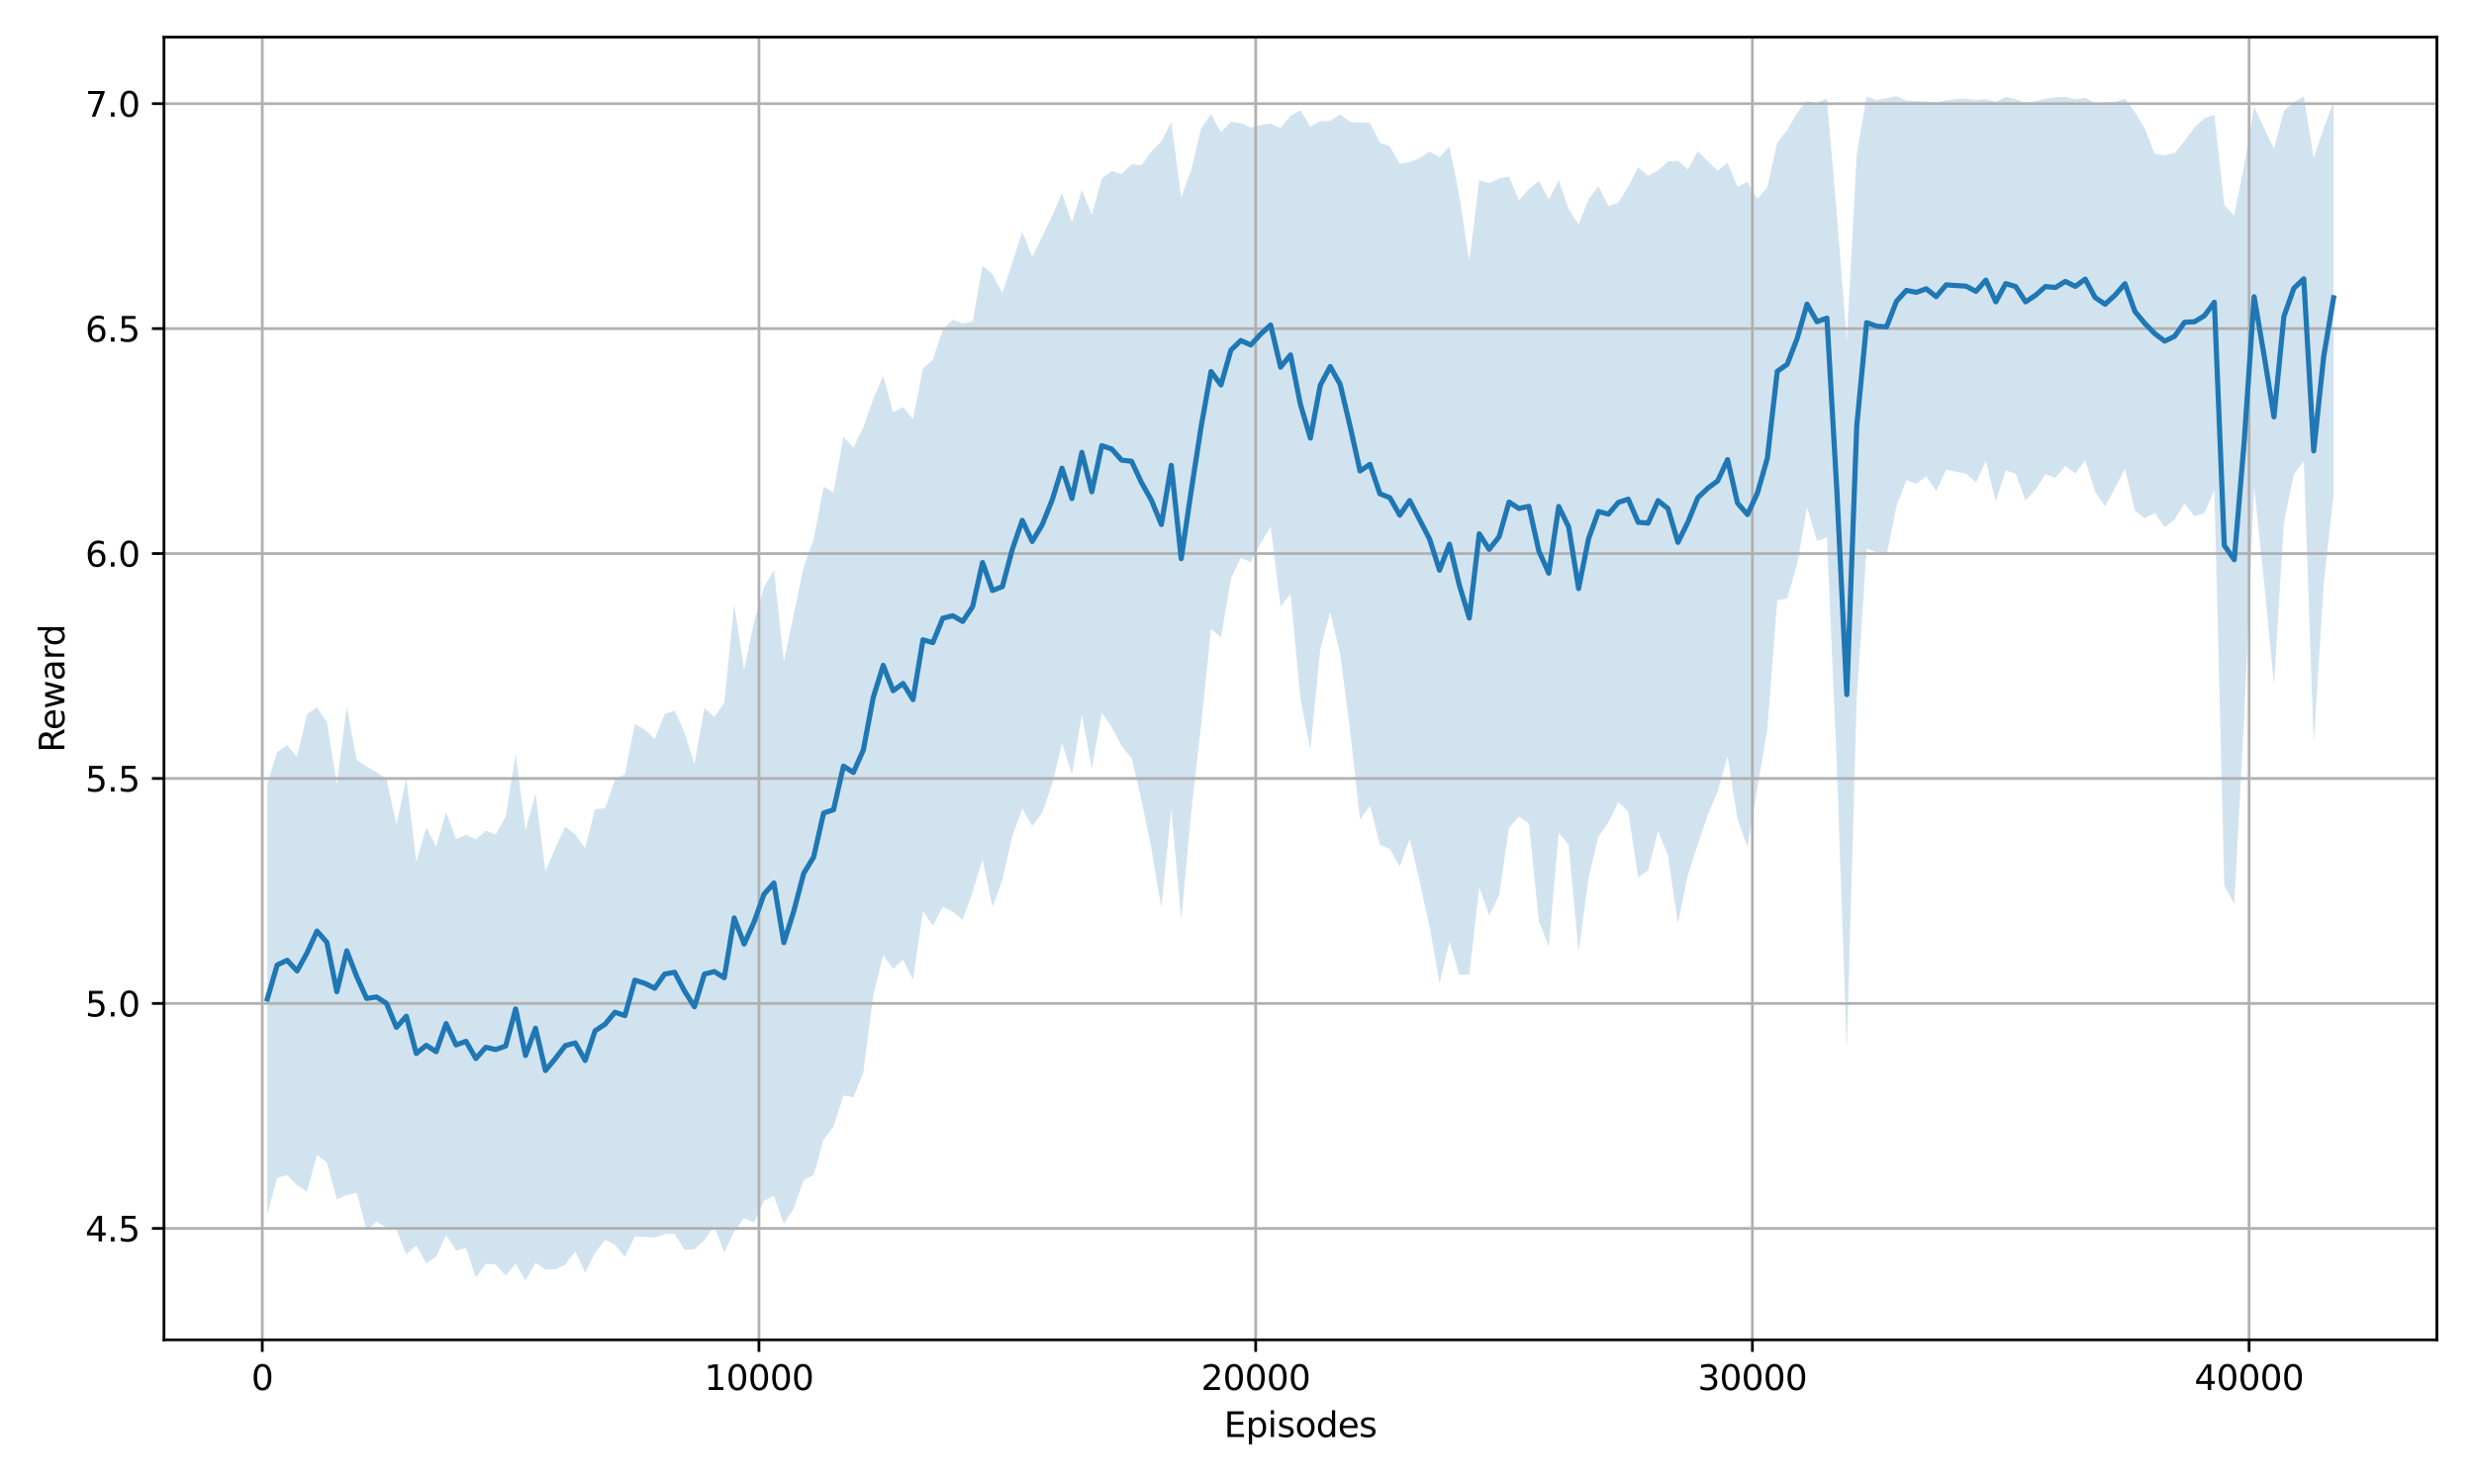 <?xml version="1.0" encoding="utf-8" standalone="no"?>
<!DOCTYPE svg PUBLIC "-//W3C//DTD SVG 1.1//EN"
  "http://www.w3.org/Graphics/SVG/1.1/DTD/svg11.dtd">
<svg xmlns:xlink="http://www.w3.org/1999/xlink" width="720pt" height="432pt" viewBox="0 0 720 432" xmlns="http://www.w3.org/2000/svg" version="1.1">
 <defs>
  <style type="text/css">*{stroke-linejoin: round; stroke-linecap: butt}</style>
 </defs>
 <g id="figure_1">
  <g id="patch_1">
   <path d="M 0 432 
L 720 432 
L 720 0 
L 0 0 
z
" style="fill: #ffffff"/>
  </g>
  <g id="axes_1">
   <g id="patch_2">
    <path d="M 47.72 390.04 
L 709.2 390.04 
L 709.2 10.8 
L 47.72 10.8 
z
" style="fill: #ffffff"/>
   </g>
   <g id="FillBetweenPolyCollection_1">
    <path d="M 77.787 228.008 
L 77.787 353.588 
L 80.678 342.852 
L 83.569 342.125 
L 86.461 344.991 
L 89.352 346.868 
L 92.243 336.212 
L 95.134 338.436 
L 98.025 349.111 
L 100.916 347.855 
L 103.807 347.301 
L 106.698 358.129 
L 109.589 355.634 
L 112.48 357.41 
L 115.371 358.025 
L 118.262 365.131 
L 121.154 362.555 
L 124.045 367.742 
L 126.936 365.842 
L 129.827 359.519 
L 132.718 364.079 
L 135.609 363.267 
L 138.5 371.876 
L 141.391 367.888 
L 144.282 368.148 
L 147.173 371.3 
L 150.064 367.909 
L 152.955 372.802 
L 155.847 367.596 
L 158.738 369.546 
L 161.629 369.468 
L 164.52 368.167 
L 167.411 364.264 
L 170.302 370.484 
L 173.193 364.607 
L 176.084 360.997 
L 178.975 362.349 
L 181.866 365.91 
L 184.757 359.937 
L 187.648 360.055 
L 190.54 360.286 
L 193.431 359.275 
L 196.322 359.156 
L 199.213 363.816 
L 202.104 363.679 
L 204.995 361.039 
L 207.886 356.949 
L 210.777 364.62 
L 213.668 358.439 
L 216.559 354.582 
L 219.45 355.859 
L 222.341 349.57 
L 225.233 348.153 
L 228.124 356.262 
L 231.015 351.742 
L 233.906 343.481 
L 236.797 342.047 
L 239.688 331.713 
L 242.579 328.037 
L 245.47 318.893 
L 248.361 319.46 
L 251.252 312.202 
L 254.143 289.832 
L 257.034 278.042 
L 259.926 282.138 
L 262.817 279.395 
L 265.708 285.258 
L 268.599 265.295 
L 271.49 269.419 
L 274.381 263.984 
L 277.272 265.442 
L 280.163 267.7 
L 283.054 259.596 
L 285.945 250.246 
L 288.836 263.954 
L 291.727 256.178 
L 294.619 243.372 
L 297.51 235.413 
L 300.401 240.47 
L 303.292 236.678 
L 306.183 228.355 
L 309.074 216.349 
L 311.965 225.46 
L 314.856 208.053 
L 317.747 223.768 
L 320.638 207.432 
L 323.529 211.642 
L 326.42 217.17 
L 329.312 220.724 
L 332.203 232.891 
L 335.094 247.127 
L 337.985 264.197 
L 340.876 235.467 
L 343.767 267.836 
L 346.658 236.521 
L 349.549 211.157 
L 352.44 183.062 
L 355.331 185.604 
L 358.222 168.422 
L 361.113 162.404 
L 364.005 163.651 
L 366.896 158.119 
L 369.787 153.247 
L 372.678 176.493 
L 375.569 172.954 
L 378.46 203.346 
L 381.351 218.182 
L 384.242 188.992 
L 387.133 178.191 
L 390.024 190.487 
L 392.915 212.707 
L 395.807 238.549 
L 398.698 234.559 
L 401.589 245.955 
L 404.48 247.112 
L 407.371 252.252 
L 410.262 244.23 
L 413.153 256.658 
L 416.044 269.677 
L 418.935 286.202 
L 421.826 274.216 
L 424.717 283.779 
L 427.608 283.708 
L 430.5 258.314 
L 433.391 266.54 
L 436.282 260.542 
L 439.173 240.912 
L 442.064 237.715 
L 444.955 239.769 
L 447.846 268.091 
L 450.737 275.592 
L 453.628 242.462 
L 456.519 245.867 
L 459.41 277.268 
L 462.301 255.637 
L 465.193 243.541 
L 468.084 239.379 
L 470.975 233.487 
L 473.866 236.352 
L 476.757 255.396 
L 479.648 253.349 
L 482.539 241.87 
L 485.43 249.089 
L 488.321 268.98 
L 491.212 254.726 
L 494.103 245.824 
L 496.994 237.309 
L 499.886 230.31 
L 502.777 220.237 
L 505.668 238.502 
L 508.559 246.604 
L 511.45 229.241 
L 514.341 212.365 
L 517.232 174.724 
L 520.123 174.212 
L 523.014 164.285 
L 525.905 147.657 
L 528.796 157.422 
L 531.687 156.452 
L 534.579 223.266 
L 537.47 305.355 
L 540.361 203.205 
L 543.252 159.714 
L 546.143 160.785 
L 549.034 161.735 
L 551.925 147.377 
L 554.816 139.765 
L 557.707 140.831 
L 560.598 138.574 
L 563.489 142.898 
L 566.38 136.696 
L 569.272 137.349 
L 572.163 137.885 
L 575.054 140.493 
L 577.945 134.206 
L 580.836 146.06 
L 583.727 136.916 
L 586.618 137.953 
L 589.509 145.775 
L 592.4 142.482 
L 595.291 138.035 
L 598.182 139.089 
L 601.073 135.645 
L 603.965 137.804 
L 606.856 134.05 
L 609.747 143.174 
L 612.638 147.395 
L 615.529 142.078 
L 618.42 136.428 
L 621.311 148.669 
L 624.202 150.851 
L 627.093 149.399 
L 629.984 153.436 
L 632.875 151.204 
L 635.766 146.597 
L 638.658 150.249 
L 641.549 149.386 
L 644.44 142.563 
L 647.331 257.835 
L 650.222 263.209 
L 653.113 209.195 
L 656.004 141.726 
L 658.895 169.417 
L 661.786 199.352 
L 664.677 152.046 
L 667.568 138.105 
L 670.459 134.297 
L 673.351 216.538 
L 676.242 170.442 
L 679.133 143.737 
L 679.133 29.63 
L 679.133 29.63 
L 676.242 37.306 
L 673.351 45.987 
L 670.459 28.065 
L 667.568 29.725 
L 664.677 32.225 
L 661.786 43.373 
L 658.895 37.249 
L 656.004 31.064 
L 653.113 48.078 
L 650.222 62.661 
L 647.331 59.716 
L 644.44 33.429 
L 641.549 34.425 
L 638.658 37.095 
L 635.766 41.033 
L 632.875 44.605 
L 629.984 45.173 
L 627.093 44.834 
L 624.202 37.46 
L 621.311 32.639 
L 618.42 28.735 
L 615.529 29.78 
L 612.638 29.742 
L 609.747 30.075 
L 606.856 28.462 
L 603.965 28.922 
L 601.073 28.21 
L 598.182 28.309 
L 595.291 28.762 
L 592.4 29.418 
L 589.509 29.972 
L 586.618 28.875 
L 583.727 28.207 
L 580.836 29.655 
L 577.945 28.872 
L 575.054 29.132 
L 572.163 28.721 
L 569.272 28.846 
L 566.38 29.155 
L 563.489 29.82 
L 560.598 29.556 
L 557.707 29.38 
L 554.816 29.297 
L 551.925 28.038 
L 549.034 28.586 
L 546.143 29.142 
L 543.252 28.113 
L 540.361 44.889 
L 537.47 99.042 
L 534.579 62.538 
L 531.687 28.736 
L 528.796 29.885 
L 525.905 29.414 
L 523.014 32.81 
L 520.123 37.884 
L 517.232 41.455 
L 514.341 54.494 
L 511.45 57.875 
L 508.559 52.948 
L 505.668 54.401 
L 502.777 47.354 
L 499.886 49.676 
L 496.994 46.937 
L 494.103 43.962 
L 491.212 49.335 
L 488.321 46.793 
L 485.43 46.997 
L 482.539 49.616 
L 479.648 51.197 
L 476.757 48.676 
L 473.866 54.27 
L 470.975 59.033 
L 468.084 59.98 
L 465.193 54.21 
L 462.301 58.089 
L 459.41 65.392 
L 456.519 60.891 
L 453.628 52.442 
L 450.737 58.117 
L 447.846 52.688 
L 444.955 55.02 
L 442.064 58.329 
L 439.173 51.398 
L 436.282 51.936 
L 433.391 53.308 
L 430.5 52.484 
L 427.608 76.099 
L 424.717 56.965 
L 421.826 42.617 
L 418.935 45.769 
L 416.044 44.136 
L 413.153 45.993 
L 410.262 47.197 
L 407.371 47.675 
L 404.48 42.615 
L 401.589 41.541 
L 398.698 35.784 
L 395.807 35.637 
L 392.915 35.481 
L 390.024 33.278 
L 387.133 35.21 
L 384.242 35.267 
L 381.351 36.869 
L 378.46 32.127 
L 375.569 33.689 
L 372.678 37.246 
L 369.787 35.961 
L 366.896 36.383 
L 364.005 37.201 
L 361.113 35.854 
L 358.222 35.425 
L 355.331 38.512 
L 352.44 33.25 
L 349.549 37.359 
L 346.658 49.474 
L 343.767 57.412 
L 340.876 35.491 
L 337.985 41.177 
L 335.094 44.121 
L 332.203 48.096 
L 329.312 47.835 
L 326.42 50.727 
L 323.529 49.778 
L 320.638 52.017 
L 317.747 62.547 
L 314.856 55.311 
L 311.965 64.818 
L 309.074 56.236 
L 306.183 62.875 
L 303.292 68.899 
L 300.401 74.789 
L 297.51 67.537 
L 294.619 76.392 
L 291.727 85.355 
L 288.836 79.831 
L 285.945 77.262 
L 283.054 93.598 
L 280.163 94.13 
L 277.272 93.049 
L 274.381 95.937 
L 271.49 104.703 
L 268.599 107.224 
L 265.708 122.05 
L 262.817 118.52 
L 259.926 119.995 
L 257.034 109.343 
L 254.143 116.155 
L 251.252 124.429 
L 248.361 130.254 
L 245.47 127.162 
L 242.579 143.388 
L 239.688 141.658 
L 236.797 156.898 
L 233.906 164.979 
L 231.015 178.728 
L 228.124 192.577 
L 225.233 165.93 
L 222.341 171.044 
L 219.45 180.955 
L 216.559 195.037 
L 213.668 176.006 
L 210.777 204.612 
L 207.886 208.694 
L 204.995 206.081 
L 202.104 222.469 
L 199.213 213.145 
L 196.322 206.884 
L 193.431 207.829 
L 190.54 215.06 
L 187.648 212.434 
L 184.757 210.75 
L 181.866 225.415 
L 178.975 226.972 
L 176.084 235.326 
L 173.193 235.52 
L 170.302 246.93 
L 167.411 242.945 
L 164.52 240.59 
L 161.629 246.81 
L 158.738 253.732 
L 155.847 231.041 
L 152.955 241.687 
L 150.064 219.516 
L 147.173 237.682 
L 144.282 242.938 
L 141.391 241.822 
L 138.5 244.403 
L 135.609 243.008 
L 132.718 244.29 
L 129.827 236.438 
L 126.936 246.459 
L 124.045 240.863 
L 121.154 250.805 
L 118.262 226.537 
L 115.371 240.107 
L 112.48 226.783 
L 109.589 224.803 
L 106.698 223.162 
L 103.807 221.26 
L 100.916 205.739 
L 98.025 228.257 
L 95.134 210.188 
L 92.243 205.881 
L 89.352 207.914 
L 86.461 220.318 
L 83.569 216.97 
L 80.678 218.939 
L 77.787 228.008 
z
" clip-path="url(#p23dc514d2a)" style="fill: #1f77b4; fill-opacity: 0.2"/>
   </g>
   <g id="matplotlib.axis_1">
    <g id="xtick_1">
     <g id="line2d_1">
      <path d="M 76.327 390.04 
L 76.327 10.8 
" clip-path="url(#p23dc514d2a)" style="fill: none; stroke: #b0b0b0; stroke-width: 0.8; stroke-linecap: square"/>
     </g>
     <g id="line2d_2">
      <defs>
       <path id="mf9e088413e" d="M 0 0 
L 0 3.5 
" style="stroke: #000000; stroke-width: 0.8"/>
      </defs>
      <g>
       <use xlink:href="#mf9e088413e" x="76.327" y="390.04" style="stroke: #000000; stroke-width: 0.8"/>
      </g>
     </g>
     <g id="text_1">
      <!-- 0 -->
      <g transform="translate(73.146 404.638) scale(0.1 -0.1)">
       <defs>
        <path id="DejaVuSans-30" d="M 2034 4250 
Q 1547 4250 1301 3770 
Q 1056 3291 1056 2328 
Q 1056 1369 1301 889 
Q 1547 409 2034 409 
Q 2525 409 2770 889 
Q 3016 1369 3016 2328 
Q 3016 3291 2770 3770 
Q 2525 4250 2034 4250 
z
M 2034 4750 
Q 2819 4750 3233 4129 
Q 3647 3509 3647 2328 
Q 3647 1150 3233 529 
Q 2819 -91 2034 -91 
Q 1250 -91 836 529 
Q 422 1150 422 2328 
Q 422 3509 836 4129 
Q 1250 4750 2034 4750 
z
" transform="scale(0.016)"/>
       </defs>
       <use xlink:href="#DejaVuSans-30"/>
      </g>
     </g>
    </g>
    <g id="xtick_2">
     <g id="line2d_3">
      <path d="M 220.881 390.04 
L 220.881 10.8 
" clip-path="url(#p23dc514d2a)" style="fill: none; stroke: #b0b0b0; stroke-width: 0.8; stroke-linecap: square"/>
     </g>
     <g id="line2d_4">
      <g>
       <use xlink:href="#mf9e088413e" x="220.881" y="390.04" style="stroke: #000000; stroke-width: 0.8"/>
      </g>
     </g>
     <g id="text_2">
      <!-- 10000 -->
      <g transform="translate(204.975 404.638) scale(0.1 -0.1)">
       <defs>
        <path id="DejaVuSans-31" d="M 794 531 
L 1825 531 
L 1825 4091 
L 703 3866 
L 703 4441 
L 1819 4666 
L 2450 4666 
L 2450 531 
L 3481 531 
L 3481 0 
L 794 0 
L 794 531 
z
" transform="scale(0.016)"/>
       </defs>
       <use xlink:href="#DejaVuSans-31"/>
       <use xlink:href="#DejaVuSans-30" transform="translate(63.623 0)"/>
       <use xlink:href="#DejaVuSans-30" transform="translate(127.246 0)"/>
       <use xlink:href="#DejaVuSans-30" transform="translate(190.869 0)"/>
       <use xlink:href="#DejaVuSans-30" transform="translate(254.492 0)"/>
      </g>
     </g>
    </g>
    <g id="xtick_3">
     <g id="line2d_5">
      <path d="M 365.436 390.04 
L 365.436 10.8 
" clip-path="url(#p23dc514d2a)" style="fill: none; stroke: #b0b0b0; stroke-width: 0.8; stroke-linecap: square"/>
     </g>
     <g id="line2d_6">
      <g>
       <use xlink:href="#mf9e088413e" x="365.436" y="390.04" style="stroke: #000000; stroke-width: 0.8"/>
      </g>
     </g>
     <g id="text_3">
      <!-- 20000 -->
      <g transform="translate(349.529 404.638) scale(0.1 -0.1)">
       <defs>
        <path id="DejaVuSans-32" d="M 1228 531 
L 3431 531 
L 3431 0 
L 469 0 
L 469 531 
Q 828 903 1448 1529 
Q 2069 2156 2228 2338 
Q 2531 2678 2651 2914 
Q 2772 3150 2772 3378 
Q 2772 3750 2511 3984 
Q 2250 4219 1831 4219 
Q 1534 4219 1204 4116 
Q 875 4013 500 3803 
L 500 4441 
Q 881 4594 1212 4672 
Q 1544 4750 1819 4750 
Q 2544 4750 2975 4387 
Q 3406 4025 3406 3419 
Q 3406 3131 3298 2873 
Q 3191 2616 2906 2266 
Q 2828 2175 2409 1742 
Q 1991 1309 1228 531 
z
" transform="scale(0.016)"/>
       </defs>
       <use xlink:href="#DejaVuSans-32"/>
       <use xlink:href="#DejaVuSans-30" transform="translate(63.623 0)"/>
       <use xlink:href="#DejaVuSans-30" transform="translate(127.246 0)"/>
       <use xlink:href="#DejaVuSans-30" transform="translate(190.869 0)"/>
       <use xlink:href="#DejaVuSans-30" transform="translate(254.492 0)"/>
      </g>
     </g>
    </g>
    <g id="xtick_4">
     <g id="line2d_7">
      <path d="M 509.99 390.04 
L 509.99 10.8 
" clip-path="url(#p23dc514d2a)" style="fill: none; stroke: #b0b0b0; stroke-width: 0.8; stroke-linecap: square"/>
     </g>
     <g id="line2d_8">
      <g>
       <use xlink:href="#mf9e088413e" x="509.99" y="390.04" style="stroke: #000000; stroke-width: 0.8"/>
      </g>
     </g>
     <g id="text_4">
      <!-- 30000 -->
      <g transform="translate(494.084 404.638) scale(0.1 -0.1)">
       <defs>
        <path id="DejaVuSans-33" d="M 2597 2516 
Q 3050 2419 3304 2112 
Q 3559 1806 3559 1356 
Q 3559 666 3084 287 
Q 2609 -91 1734 -91 
Q 1441 -91 1130 -33 
Q 819 25 488 141 
L 488 750 
Q 750 597 1062 519 
Q 1375 441 1716 441 
Q 2309 441 2620 675 
Q 2931 909 2931 1356 
Q 2931 1769 2642 2001 
Q 2353 2234 1838 2234 
L 1294 2234 
L 1294 2753 
L 1863 2753 
Q 2328 2753 2575 2939 
Q 2822 3125 2822 3475 
Q 2822 3834 2567 4026 
Q 2313 4219 1838 4219 
Q 1578 4219 1281 4162 
Q 984 4106 628 3988 
L 628 4550 
Q 988 4650 1302 4700 
Q 1616 4750 1894 4750 
Q 2613 4750 3031 4423 
Q 3450 4097 3450 3541 
Q 3450 3153 3228 2886 
Q 3006 2619 2597 2516 
z
" transform="scale(0.016)"/>
       </defs>
       <use xlink:href="#DejaVuSans-33"/>
       <use xlink:href="#DejaVuSans-30" transform="translate(63.623 0)"/>
       <use xlink:href="#DejaVuSans-30" transform="translate(127.246 0)"/>
       <use xlink:href="#DejaVuSans-30" transform="translate(190.869 0)"/>
       <use xlink:href="#DejaVuSans-30" transform="translate(254.492 0)"/>
      </g>
     </g>
    </g>
    <g id="xtick_5">
     <g id="line2d_9">
      <path d="M 654.544 390.04 
L 654.544 10.8 
" clip-path="url(#p23dc514d2a)" style="fill: none; stroke: #b0b0b0; stroke-width: 0.8; stroke-linecap: square"/>
     </g>
     <g id="line2d_10">
      <g>
       <use xlink:href="#mf9e088413e" x="654.544" y="390.04" style="stroke: #000000; stroke-width: 0.8"/>
      </g>
     </g>
     <g id="text_5">
      <!-- 40000 -->
      <g transform="translate(638.638 404.638) scale(0.1 -0.1)">
       <defs>
        <path id="DejaVuSans-34" d="M 2419 4116 
L 825 1625 
L 2419 1625 
L 2419 4116 
z
M 2253 4666 
L 3047 4666 
L 3047 1625 
L 3713 1625 
L 3713 1100 
L 3047 1100 
L 3047 0 
L 2419 0 
L 2419 1100 
L 313 1100 
L 313 1709 
L 2253 4666 
z
" transform="scale(0.016)"/>
       </defs>
       <use xlink:href="#DejaVuSans-34"/>
       <use xlink:href="#DejaVuSans-30" transform="translate(63.623 0)"/>
       <use xlink:href="#DejaVuSans-30" transform="translate(127.246 0)"/>
       <use xlink:href="#DejaVuSans-30" transform="translate(190.869 0)"/>
       <use xlink:href="#DejaVuSans-30" transform="translate(254.492 0)"/>
      </g>
     </g>
    </g>
    <g id="text_6">
     <!-- Episodes -->
     <g transform="translate(356.218 418.317) scale(0.1 -0.1)">
      <defs>
       <path id="DejaVuSans-45" d="M 628 4666 
L 3578 4666 
L 3578 4134 
L 1259 4134 
L 1259 2753 
L 3481 2753 
L 3481 2222 
L 1259 2222 
L 1259 531 
L 3634 531 
L 3634 0 
L 628 0 
L 628 4666 
z
" transform="scale(0.016)"/>
       <path id="DejaVuSans-70" d="M 1159 525 
L 1159 -1331 
L 581 -1331 
L 581 3500 
L 1159 3500 
L 1159 2969 
Q 1341 3281 1617 3432 
Q 1894 3584 2278 3584 
Q 2916 3584 3314 3078 
Q 3713 2572 3713 1747 
Q 3713 922 3314 415 
Q 2916 -91 2278 -91 
Q 1894 -91 1617 61 
Q 1341 213 1159 525 
z
M 3116 1747 
Q 3116 2381 2855 2742 
Q 2594 3103 2138 3103 
Q 1681 3103 1420 2742 
Q 1159 2381 1159 1747 
Q 1159 1113 1420 752 
Q 1681 391 2138 391 
Q 2594 391 2855 752 
Q 3116 1113 3116 1747 
z
" transform="scale(0.016)"/>
       <path id="DejaVuSans-69" d="M 603 3500 
L 1178 3500 
L 1178 0 
L 603 0 
L 603 3500 
z
M 603 4863 
L 1178 4863 
L 1178 4134 
L 603 4134 
L 603 4863 
z
" transform="scale(0.016)"/>
       <path id="DejaVuSans-73" d="M 2834 3397 
L 2834 2853 
Q 2591 2978 2328 3040 
Q 2066 3103 1784 3103 
Q 1356 3103 1142 2972 
Q 928 2841 928 2578 
Q 928 2378 1081 2264 
Q 1234 2150 1697 2047 
L 1894 2003 
Q 2506 1872 2764 1633 
Q 3022 1394 3022 966 
Q 3022 478 2636 193 
Q 2250 -91 1575 -91 
Q 1294 -91 989 -36 
Q 684 19 347 128 
L 347 722 
Q 666 556 975 473 
Q 1284 391 1588 391 
Q 1994 391 2212 530 
Q 2431 669 2431 922 
Q 2431 1156 2273 1281 
Q 2116 1406 1581 1522 
L 1381 1569 
Q 847 1681 609 1914 
Q 372 2147 372 2553 
Q 372 3047 722 3315 
Q 1072 3584 1716 3584 
Q 2034 3584 2315 3537 
Q 2597 3491 2834 3397 
z
" transform="scale(0.016)"/>
       <path id="DejaVuSans-6f" d="M 1959 3097 
Q 1497 3097 1228 2736 
Q 959 2375 959 1747 
Q 959 1119 1226 758 
Q 1494 397 1959 397 
Q 2419 397 2687 759 
Q 2956 1122 2956 1747 
Q 2956 2369 2687 2733 
Q 2419 3097 1959 3097 
z
M 1959 3584 
Q 2709 3584 3137 3096 
Q 3566 2609 3566 1747 
Q 3566 888 3137 398 
Q 2709 -91 1959 -91 
Q 1206 -91 779 398 
Q 353 888 353 1747 
Q 353 2609 779 3096 
Q 1206 3584 1959 3584 
z
" transform="scale(0.016)"/>
       <path id="DejaVuSans-64" d="M 2906 2969 
L 2906 4863 
L 3481 4863 
L 3481 0 
L 2906 0 
L 2906 525 
Q 2725 213 2448 61 
Q 2172 -91 1784 -91 
Q 1150 -91 751 415 
Q 353 922 353 1747 
Q 353 2572 751 3078 
Q 1150 3584 1784 3584 
Q 2172 3584 2448 3432 
Q 2725 3281 2906 2969 
z
M 947 1747 
Q 947 1113 1208 752 
Q 1469 391 1925 391 
Q 2381 391 2643 752 
Q 2906 1113 2906 1747 
Q 2906 2381 2643 2742 
Q 2381 3103 1925 3103 
Q 1469 3103 1208 2742 
Q 947 2381 947 1747 
z
" transform="scale(0.016)"/>
       <path id="DejaVuSans-65" d="M 3597 1894 
L 3597 1613 
L 953 1613 
Q 991 1019 1311 708 
Q 1631 397 2203 397 
Q 2534 397 2845 478 
Q 3156 559 3463 722 
L 3463 178 
Q 3153 47 2828 -22 
Q 2503 -91 2169 -91 
Q 1331 -91 842 396 
Q 353 884 353 1716 
Q 353 2575 817 3079 
Q 1281 3584 2069 3584 
Q 2775 3584 3186 3129 
Q 3597 2675 3597 1894 
z
M 3022 2063 
Q 3016 2534 2758 2815 
Q 2500 3097 2075 3097 
Q 1594 3097 1305 2825 
Q 1016 2553 972 2059 
L 3022 2063 
z
" transform="scale(0.016)"/>
      </defs>
      <use xlink:href="#DejaVuSans-45"/>
      <use xlink:href="#DejaVuSans-70" transform="translate(63.184 0)"/>
      <use xlink:href="#DejaVuSans-69" transform="translate(126.66 0)"/>
      <use xlink:href="#DejaVuSans-73" transform="translate(154.443 0)"/>
      <use xlink:href="#DejaVuSans-6f" transform="translate(206.543 0)"/>
      <use xlink:href="#DejaVuSans-64" transform="translate(267.725 0)"/>
      <use xlink:href="#DejaVuSans-65" transform="translate(331.201 0)"/>
      <use xlink:href="#DejaVuSans-73" transform="translate(392.725 0)"/>
     </g>
    </g>
   </g>
   <g id="matplotlib.axis_2">
    <g id="ytick_1">
     <g id="line2d_11">
      <path d="M 47.72 357.591 
L 709.2 357.591 
" clip-path="url(#p23dc514d2a)" style="fill: none; stroke: #b0b0b0; stroke-width: 0.8; stroke-linecap: square"/>
     </g>
     <g id="line2d_12">
      <defs>
       <path id="m81176c08ba" d="M 0 0 
L -3.5 0 
" style="stroke: #000000; stroke-width: 0.8"/>
      </defs>
      <g>
       <use xlink:href="#m81176c08ba" x="47.72" y="357.591" style="stroke: #000000; stroke-width: 0.8"/>
      </g>
     </g>
     <g id="text_7">
      <!-- 4.5 -->
      <g transform="translate(24.817 361.39) scale(0.1 -0.1)">
       <defs>
        <path id="DejaVuSans-2e" d="M 684 794 
L 1344 794 
L 1344 0 
L 684 0 
L 684 794 
z
" transform="scale(0.016)"/>
        <path id="DejaVuSans-35" d="M 691 4666 
L 3169 4666 
L 3169 4134 
L 1269 4134 
L 1269 2991 
Q 1406 3038 1543 3061 
Q 1681 3084 1819 3084 
Q 2600 3084 3056 2656 
Q 3513 2228 3513 1497 
Q 3513 744 3044 326 
Q 2575 -91 1722 -91 
Q 1428 -91 1123 -41 
Q 819 9 494 109 
L 494 744 
Q 775 591 1075 516 
Q 1375 441 1709 441 
Q 2250 441 2565 725 
Q 2881 1009 2881 1497 
Q 2881 1984 2565 2268 
Q 2250 2553 1709 2553 
Q 1456 2553 1204 2497 
Q 953 2441 691 2322 
L 691 4666 
z
" transform="scale(0.016)"/>
       </defs>
       <use xlink:href="#DejaVuSans-34"/>
       <use xlink:href="#DejaVuSans-2e" transform="translate(63.623 0)"/>
       <use xlink:href="#DejaVuSans-35" transform="translate(95.41 0)"/>
      </g>
     </g>
    </g>
    <g id="ytick_2">
     <g id="line2d_13">
      <path d="M 47.72 292.107 
L 709.2 292.107 
" clip-path="url(#p23dc514d2a)" style="fill: none; stroke: #b0b0b0; stroke-width: 0.8; stroke-linecap: square"/>
     </g>
     <g id="line2d_14">
      <g>
       <use xlink:href="#m81176c08ba" x="47.72" y="292.107" style="stroke: #000000; stroke-width: 0.8"/>
      </g>
     </g>
     <g id="text_8">
      <!-- 5.0 -->
      <g transform="translate(24.817 295.906) scale(0.1 -0.1)">
       <use xlink:href="#DejaVuSans-35"/>
       <use xlink:href="#DejaVuSans-2e" transform="translate(63.623 0)"/>
       <use xlink:href="#DejaVuSans-30" transform="translate(95.41 0)"/>
      </g>
     </g>
    </g>
    <g id="ytick_3">
     <g id="line2d_15">
      <path d="M 47.72 226.623 
L 709.2 226.623 
" clip-path="url(#p23dc514d2a)" style="fill: none; stroke: #b0b0b0; stroke-width: 0.8; stroke-linecap: square"/>
     </g>
     <g id="line2d_16">
      <g>
       <use xlink:href="#m81176c08ba" x="47.72" y="226.623" style="stroke: #000000; stroke-width: 0.8"/>
      </g>
     </g>
     <g id="text_9">
      <!-- 5.5 -->
      <g transform="translate(24.817 230.422) scale(0.1 -0.1)">
       <use xlink:href="#DejaVuSans-35"/>
       <use xlink:href="#DejaVuSans-2e" transform="translate(63.623 0)"/>
       <use xlink:href="#DejaVuSans-35" transform="translate(95.41 0)"/>
      </g>
     </g>
    </g>
    <g id="ytick_4">
     <g id="line2d_17">
      <path d="M 47.72 161.139 
L 709.2 161.139 
" clip-path="url(#p23dc514d2a)" style="fill: none; stroke: #b0b0b0; stroke-width: 0.8; stroke-linecap: square"/>
     </g>
     <g id="line2d_18">
      <g>
       <use xlink:href="#m81176c08ba" x="47.72" y="161.139" style="stroke: #000000; stroke-width: 0.8"/>
      </g>
     </g>
     <g id="text_10">
      <!-- 6.0 -->
      <g transform="translate(24.817 164.938) scale(0.1 -0.1)">
       <defs>
        <path id="DejaVuSans-36" d="M 2113 2584 
Q 1688 2584 1439 2293 
Q 1191 2003 1191 1497 
Q 1191 994 1439 701 
Q 1688 409 2113 409 
Q 2538 409 2786 701 
Q 3034 994 3034 1497 
Q 3034 2003 2786 2293 
Q 2538 2584 2113 2584 
z
M 3366 4563 
L 3366 3988 
Q 3128 4100 2886 4159 
Q 2644 4219 2406 4219 
Q 1781 4219 1451 3797 
Q 1122 3375 1075 2522 
Q 1259 2794 1537 2939 
Q 1816 3084 2150 3084 
Q 2853 3084 3261 2657 
Q 3669 2231 3669 1497 
Q 3669 778 3244 343 
Q 2819 -91 2113 -91 
Q 1303 -91 875 529 
Q 447 1150 447 2328 
Q 447 3434 972 4092 
Q 1497 4750 2381 4750 
Q 2619 4750 2861 4703 
Q 3103 4656 3366 4563 
z
" transform="scale(0.016)"/>
       </defs>
       <use xlink:href="#DejaVuSans-36"/>
       <use xlink:href="#DejaVuSans-2e" transform="translate(63.623 0)"/>
       <use xlink:href="#DejaVuSans-30" transform="translate(95.41 0)"/>
      </g>
     </g>
    </g>
    <g id="ytick_5">
     <g id="line2d_19">
      <path d="M 47.72 95.655 
L 709.2 95.655 
" clip-path="url(#p23dc514d2a)" style="fill: none; stroke: #b0b0b0; stroke-width: 0.8; stroke-linecap: square"/>
     </g>
     <g id="line2d_20">
      <g>
       <use xlink:href="#m81176c08ba" x="47.72" y="95.655" style="stroke: #000000; stroke-width: 0.8"/>
      </g>
     </g>
     <g id="text_11">
      <!-- 6.5 -->
      <g transform="translate(24.817 99.454) scale(0.1 -0.1)">
       <use xlink:href="#DejaVuSans-36"/>
       <use xlink:href="#DejaVuSans-2e" transform="translate(63.623 0)"/>
       <use xlink:href="#DejaVuSans-35" transform="translate(95.41 0)"/>
      </g>
     </g>
    </g>
    <g id="ytick_6">
     <g id="line2d_21">
      <path d="M 47.72 30.171 
L 709.2 30.171 
" clip-path="url(#p23dc514d2a)" style="fill: none; stroke: #b0b0b0; stroke-width: 0.8; stroke-linecap: square"/>
     </g>
     <g id="line2d_22">
      <g>
       <use xlink:href="#m81176c08ba" x="47.72" y="30.171" style="stroke: #000000; stroke-width: 0.8"/>
      </g>
     </g>
     <g id="text_12">
      <!-- 7.0 -->
      <g transform="translate(24.817 33.97) scale(0.1 -0.1)">
       <defs>
        <path id="DejaVuSans-37" d="M 525 4666 
L 3525 4666 
L 3525 4397 
L 1831 0 
L 1172 0 
L 2766 4134 
L 525 4134 
L 525 4666 
z
" transform="scale(0.016)"/>
       </defs>
       <use xlink:href="#DejaVuSans-37"/>
       <use xlink:href="#DejaVuSans-2e" transform="translate(63.623 0)"/>
       <use xlink:href="#DejaVuSans-30" transform="translate(95.41 0)"/>
      </g>
     </g>
    </g>
    <g id="text_13">
     <!-- Reward -->
     <g transform="translate(18.737 219.041) rotate(-90) scale(0.1 -0.1)">
      <defs>
       <path id="DejaVuSans-52" d="M 2841 2188 
Q 3044 2119 3236 1894 
Q 3428 1669 3622 1275 
L 4263 0 
L 3584 0 
L 2988 1197 
Q 2756 1666 2539 1819 
Q 2322 1972 1947 1972 
L 1259 1972 
L 1259 0 
L 628 0 
L 628 4666 
L 2053 4666 
Q 2853 4666 3247 4331 
Q 3641 3997 3641 3322 
Q 3641 2881 3436 2590 
Q 3231 2300 2841 2188 
z
M 1259 4147 
L 1259 2491 
L 2053 2491 
Q 2509 2491 2742 2702 
Q 2975 2913 2975 3322 
Q 2975 3731 2742 3939 
Q 2509 4147 2053 4147 
L 1259 4147 
z
" transform="scale(0.016)"/>
       <path id="DejaVuSans-77" d="M 269 3500 
L 844 3500 
L 1563 769 
L 2278 3500 
L 2956 3500 
L 3675 769 
L 4391 3500 
L 4966 3500 
L 4050 0 
L 3372 0 
L 2619 2869 
L 1863 0 
L 1184 0 
L 269 3500 
z
" transform="scale(0.016)"/>
       <path id="DejaVuSans-61" d="M 2194 1759 
Q 1497 1759 1228 1600 
Q 959 1441 959 1056 
Q 959 750 1161 570 
Q 1363 391 1709 391 
Q 2188 391 2477 730 
Q 2766 1069 2766 1631 
L 2766 1759 
L 2194 1759 
z
M 3341 1997 
L 3341 0 
L 2766 0 
L 2766 531 
Q 2569 213 2275 61 
Q 1981 -91 1556 -91 
Q 1019 -91 701 211 
Q 384 513 384 1019 
Q 384 1609 779 1909 
Q 1175 2209 1959 2209 
L 2766 2209 
L 2766 2266 
Q 2766 2663 2505 2880 
Q 2244 3097 1772 3097 
Q 1472 3097 1187 3025 
Q 903 2953 641 2809 
L 641 3341 
Q 956 3463 1253 3523 
Q 1550 3584 1831 3584 
Q 2591 3584 2966 3190 
Q 3341 2797 3341 1997 
z
" transform="scale(0.016)"/>
       <path id="DejaVuSans-72" d="M 2631 2963 
Q 2534 3019 2420 3045 
Q 2306 3072 2169 3072 
Q 1681 3072 1420 2755 
Q 1159 2438 1159 1844 
L 1159 0 
L 581 0 
L 581 3500 
L 1159 3500 
L 1159 2956 
Q 1341 3275 1631 3429 
Q 1922 3584 2338 3584 
Q 2397 3584 2469 3576 
Q 2541 3569 2628 3553 
L 2631 2963 
z
" transform="scale(0.016)"/>
      </defs>
      <use xlink:href="#DejaVuSans-52"/>
      <use xlink:href="#DejaVuSans-65" transform="translate(64.982 0)"/>
      <use xlink:href="#DejaVuSans-77" transform="translate(126.506 0)"/>
      <use xlink:href="#DejaVuSans-61" transform="translate(208.293 0)"/>
      <use xlink:href="#DejaVuSans-72" transform="translate(269.572 0)"/>
      <use xlink:href="#DejaVuSans-64" transform="translate(308.936 0)"/>
     </g>
    </g>
   </g>
   <g id="line2d_23">
    <path d="M 77.787 290.798 
L 80.678 280.896 
L 83.569 279.547 
L 86.461 282.655 
L 89.352 277.391 
L 92.243 271.047 
L 95.134 274.312 
L 98.025 288.684 
L 100.916 276.797 
L 103.807 284.281 
L 106.698 290.646 
L 109.589 290.219 
L 112.48 292.097 
L 115.371 299.066 
L 118.262 295.834 
L 121.154 306.68 
L 124.045 304.303 
L 126.936 306.15 
L 129.827 297.979 
L 132.718 304.184 
L 135.609 303.137 
L 138.5 308.139 
L 141.391 304.855 
L 144.282 305.543 
L 147.173 304.491 
L 150.064 293.713 
L 152.955 307.244 
L 155.847 299.318 
L 158.738 311.639 
L 161.629 308.139 
L 164.52 304.379 
L 167.411 303.605 
L 170.302 308.707 
L 173.193 300.063 
L 176.084 298.162 
L 178.975 294.661 
L 181.866 295.662 
L 184.757 285.344 
L 187.648 286.244 
L 190.54 287.673 
L 193.431 283.552 
L 196.322 283.02 
L 199.213 288.48 
L 202.104 293.074 
L 204.995 283.56 
L 207.886 282.822 
L 210.777 284.616 
L 213.668 267.223 
L 216.559 274.81 
L 219.45 268.407 
L 222.341 260.307 
L 225.233 257.041 
L 228.124 274.42 
L 231.015 265.235 
L 233.906 254.23 
L 236.797 249.473 
L 239.688 236.686 
L 242.579 235.713 
L 245.47 223.027 
L 248.361 224.857 
L 251.252 218.316 
L 254.143 202.993 
L 257.034 193.693 
L 259.926 201.067 
L 262.817 198.957 
L 265.708 203.654 
L 268.599 186.259 
L 271.49 187.061 
L 274.381 179.961 
L 277.272 179.245 
L 280.163 180.915 
L 283.054 176.597 
L 285.945 163.754 
L 288.836 171.892 
L 291.727 170.766 
L 294.619 159.882 
L 297.51 151.475 
L 300.401 157.629 
L 303.292 152.788 
L 306.183 145.615 
L 309.074 136.293 
L 311.965 145.139 
L 314.856 131.682 
L 317.747 143.157 
L 320.638 129.724 
L 323.529 130.71 
L 326.42 133.949 
L 329.312 134.28 
L 332.203 140.494 
L 335.094 145.624 
L 337.985 152.687 
L 340.876 135.479 
L 343.767 162.624 
L 346.658 142.998 
L 349.549 124.258 
L 352.44 108.156 
L 355.331 112.058 
L 358.222 101.923 
L 361.113 99.129 
L 364.005 100.426 
L 366.896 97.251 
L 369.787 94.604 
L 372.678 106.869 
L 375.569 103.321 
L 378.46 117.736 
L 381.351 127.525 
L 384.242 112.13 
L 387.133 106.701 
L 390.024 111.883 
L 392.915 124.094 
L 395.807 137.093 
L 398.698 135.171 
L 401.589 143.748 
L 404.48 144.864 
L 407.371 149.964 
L 410.262 145.714 
L 416.044 156.907 
L 418.935 165.985 
L 421.826 158.416 
L 424.717 170.372 
L 427.608 179.903 
L 430.5 155.399 
L 433.391 159.924 
L 436.282 156.239 
L 439.173 146.155 
L 442.064 148.022 
L 444.955 147.394 
L 447.846 160.39 
L 450.737 166.855 
L 453.628 147.452 
L 456.519 153.379 
L 459.41 171.33 
L 462.301 156.863 
L 465.193 148.876 
L 468.084 149.679 
L 470.975 146.26 
L 473.866 145.311 
L 476.757 152.036 
L 479.648 152.273 
L 482.539 145.743 
L 485.43 148.043 
L 488.321 157.887 
L 491.212 152.031 
L 494.103 144.893 
L 496.994 142.123 
L 499.886 139.993 
L 502.777 133.795 
L 505.668 146.452 
L 508.559 149.776 
L 511.45 143.558 
L 514.341 133.43 
L 517.232 108.089 
L 520.123 106.048 
L 523.014 98.547 
L 525.905 88.536 
L 528.796 93.654 
L 531.687 92.594 
L 534.579 142.902 
L 537.47 202.198 
L 540.361 124.047 
L 543.252 93.913 
L 546.143 94.964 
L 549.034 95.16 
L 551.925 87.708 
L 554.816 84.531 
L 557.707 85.106 
L 560.598 84.065 
L 563.489 86.359 
L 566.38 82.925 
L 572.163 83.303 
L 575.054 84.812 
L 577.945 81.539 
L 580.836 87.857 
L 583.727 82.562 
L 586.618 83.414 
L 589.509 87.873 
L 592.4 85.95 
L 595.291 83.399 
L 598.182 83.699 
L 601.073 81.928 
L 603.965 83.363 
L 606.856 81.256 
L 609.747 86.624 
L 612.638 88.569 
L 615.529 85.929 
L 618.42 82.581 
L 621.311 90.654 
L 624.202 94.155 
L 627.093 97.117 
L 629.984 99.304 
L 632.875 97.904 
L 635.766 93.815 
L 638.658 93.672 
L 641.549 91.906 
L 644.44 87.996 
L 647.331 158.775 
L 650.222 162.935 
L 653.113 128.636 
L 656.004 86.395 
L 658.895 103.333 
L 661.786 121.363 
L 664.677 92.135 
L 667.568 83.915 
L 670.459 81.181 
L 673.351 131.262 
L 676.242 103.874 
L 679.133 86.683 
L 679.133 86.683 
" clip-path="url(#p23dc514d2a)" style="fill: none; stroke: #1f77b4; stroke-width: 1.5; stroke-linecap: square"/>
   </g>
   <g id="patch_3">
    <path d="M 47.72 390.04 
L 47.72 10.8 
" style="fill: none; stroke: #000000; stroke-width: 0.8; stroke-linejoin: miter; stroke-linecap: square"/>
   </g>
   <g id="patch_4">
    <path d="M 709.2 390.04 
L 709.2 10.8 
" style="fill: none; stroke: #000000; stroke-width: 0.8; stroke-linejoin: miter; stroke-linecap: square"/>
   </g>
   <g id="patch_5">
    <path d="M 47.72 390.04 
L 709.2 390.04 
" style="fill: none; stroke: #000000; stroke-width: 0.8; stroke-linejoin: miter; stroke-linecap: square"/>
   </g>
   <g id="patch_6">
    <path d="M 47.72 10.8 
L 709.2 10.8 
" style="fill: none; stroke: #000000; stroke-width: 0.8; stroke-linejoin: miter; stroke-linecap: square"/>
   </g>
  </g>
 </g>
 <defs>
  <clipPath id="p23dc514d2a">
   <rect x="47.72" y="10.8" width="661.48" height="379.24"/>
  </clipPath>
 </defs>
</svg>
